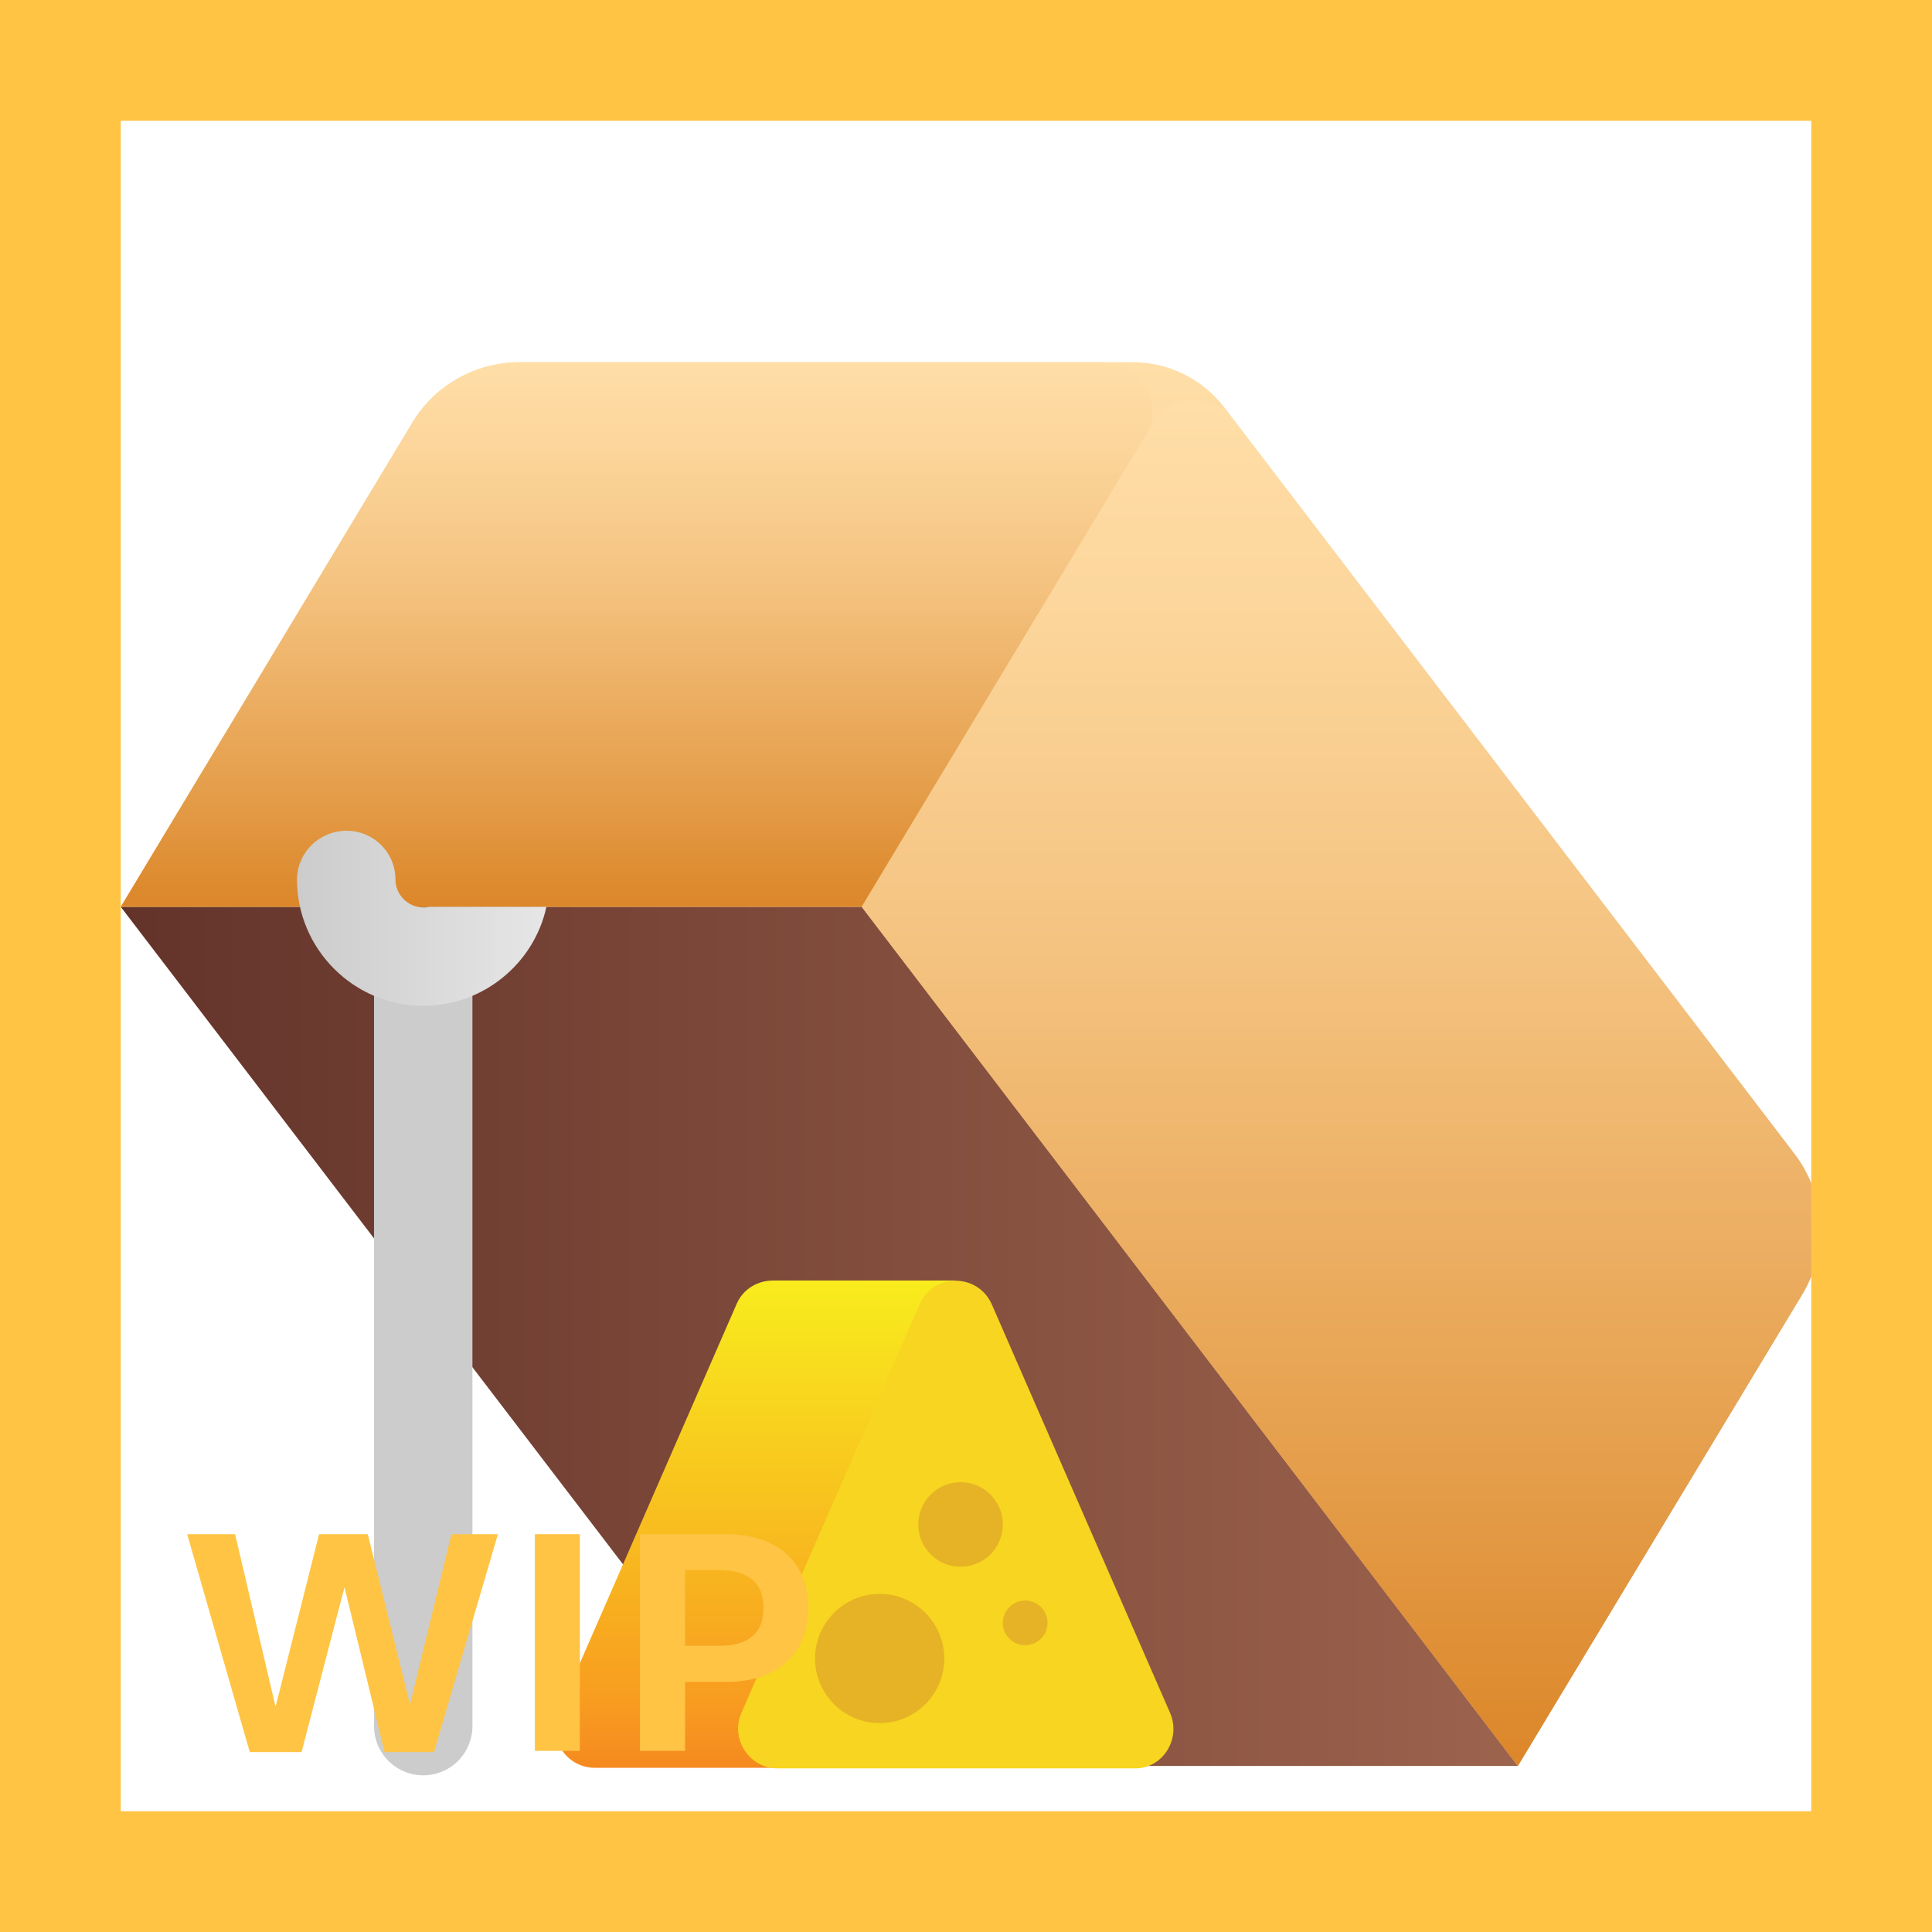 <svg width="32" height="32" viewBox="0 0 32 32" fill="none" xmlns="http://www.w3.org/2000/svg">
<path d="M18.77 6H8.6C7.88 6 7.2 6.38 6.83 7L2 15.02H14.28L25.14 29.25L29.85 21.44C30.29 20.71 30.24 19.79 29.72 19.11L20.28 6.75C19.92 6.28 19.36 6 18.77 6Z" fill="url(#paint0_linear_18_25971)"/>
<path d="M25.14 29.25L14.28 15.02H2L12.87 29.25H25.14Z" fill="url(#paint1_linear_18_25971)"/>
<path d="M16.36 28.37L14.65 24.46H15.82V21.21H12.8C12.56 21.21 12.31 21.34 12.2 21.6L9.25 28.36C9.06 28.79 9.38 29.28 9.85 29.28H15.76C16.23 29.3 16.55 28.81 16.36 28.37Z" fill="url(#paint2_linear_18_25971)"/>
<path d="M19.38 28.37L16.43 21.61C16.2 21.08 15.45 21.08 15.23 21.61L12.28 28.37C12.09 28.8 12.41 29.29 12.88 29.29H18.79C19.25 29.3 19.57 28.81 19.38 28.37Z" fill="#F7D520"/>
<path d="M14.57 28.54C15.161 28.54 15.64 28.061 15.64 27.47C15.64 26.879 15.161 26.4 14.57 26.4C13.979 26.4 13.5 26.879 13.5 27.47C13.5 28.061 13.979 28.54 14.57 28.54Z" fill="#E5B325"/>
<path d="M15.91 25.95C16.297 25.95 16.61 25.637 16.61 25.25C16.61 24.863 16.297 24.55 15.91 24.55C15.523 24.55 15.21 24.863 15.21 25.25C15.21 25.637 15.523 25.95 15.91 25.95Z" fill="#E5B325"/>
<path d="M16.98 27.25C17.184 27.25 17.35 27.084 17.35 26.88C17.35 26.676 17.184 26.51 16.98 26.51C16.776 26.51 16.61 26.676 16.61 26.88C16.61 27.084 16.776 27.25 16.98 27.25Z" fill="#E5B325"/>
<path d="M18.28 6H8.6C7.88 6 7.2 6.38 6.83 7L2 15.02H14.28L18.97 7.23C19.3 6.69 18.91 6 18.28 6Z" fill="url(#paint3_linear_18_25971)"/>
<path d="M25.14 29.25L29.85 21.44C30.29 20.71 30.24 19.79 29.72 19.11L20.43 6.95C20.08 6.5 19.39 6.53 19.09 7.02L14.27 15.02L25.14 29.25Z" fill="url(#paint4_linear_18_25971)"/>
<path d="M7.01 16.29V28.59" stroke="url(#paint5_linear_18_25971)" stroke-width="1.63" stroke-miterlimit="10" stroke-linecap="round" stroke-linejoin="round"/>
<path d="M7.11 15.02C7.08 15.03 7.04 15.03 7.01 15.03C6.76 15.03 6.55 14.82 6.55 14.57C6.55 14.12 6.19 13.76 5.74 13.76C5.29 13.76 4.92 14.12 4.92 14.57C4.92 15.72 5.86 16.66 7.01 16.66C8.01 16.66 8.85 15.95 9.05 15.02H7.11Z" fill="url(#paint6_linear_18_25971)"/>
<path d="M4.995 29.02H4.137L3.1 25.411H3.894L4.559 28.247H4.57L5.285 25.411H6.091L6.785 28.209H6.797L7.477 25.411H8.247L7.189 29.02H6.369L5.71 26.305H5.701L4.995 29.02Z" fill="#FFC444"/>
<path d="M9.604 29H8.859V25.411H9.604V29Z" fill="#FFC444"/>
<path d="M10.6 29V25.411H12.032C12.306 25.411 12.544 25.459 12.747 25.555C12.952 25.65 13.11 25.79 13.222 25.974C13.333 26.157 13.389 26.377 13.389 26.633C13.389 26.889 13.333 27.108 13.222 27.292C13.11 27.476 12.952 27.616 12.747 27.714C12.544 27.81 12.306 27.857 12.032 27.857H11.347V29H10.6ZM11.918 27.26C12.152 27.26 12.332 27.209 12.457 27.107C12.582 27.004 12.645 26.846 12.645 26.633C12.645 26.42 12.582 26.263 12.457 26.161C12.332 26.058 12.152 26.006 11.918 26.006H11.347V27.26H11.918Z" fill="#FFC444"/>
<path d="M0 0V-2H-2V0H0ZM32 0H34V-2H32V0ZM32 32V34H34V32H32ZM0 32H-2V34H0V32ZM0 2H32V-2H0V2ZM30 0V32H34V0H30ZM32 30H0V34H32V30ZM2 32V0H-2V32H2Z" fill="#FFC444"/>
<defs>
<linearGradient id="paint0_linear_18_25971" x1="16.072" y1="6" x2="16.072" y2="29.246" gradientUnits="userSpaceOnUse">
<stop stop-color="#FFDEA7"/>
<stop offset="0.149" stop-color="#FCD69C"/>
<stop offset="0.412" stop-color="#F4C27F"/>
<stop offset="0.754" stop-color="#E6A14F"/>
<stop offset="0.994" stop-color="#DC872A"/>
</linearGradient>
<linearGradient id="paint1_linear_18_25971" x1="25.142" y1="22.132" x2="2" y2="22.132" gradientUnits="userSpaceOnUse">
<stop stop-color="#9C634D"/>
<stop offset="1" stop-color="#63332A"/>
</linearGradient>
<linearGradient id="paint2_linear_18_25971" x1="12.803" y1="21.218" x2="12.803" y2="29.295" gradientUnits="userSpaceOnUse">
<stop stop-color="#F8EC1D"/>
<stop offset="0.863" stop-color="#F89C20"/>
<stop offset="1" stop-color="#F5891F"/>
</linearGradient>
<linearGradient id="paint3_linear_18_25971" x1="10.545" y1="6" x2="10.545" y2="15.019" gradientUnits="userSpaceOnUse">
<stop stop-color="#FFDEA7"/>
<stop offset="0.149" stop-color="#FCD69C"/>
<stop offset="0.412" stop-color="#F4C27F"/>
<stop offset="0.754" stop-color="#E6A14F"/>
<stop offset="0.994" stop-color="#DC872A"/>
</linearGradient>
<linearGradient id="paint4_linear_18_25971" x1="22.211" y1="6.628" x2="22.211" y2="29.246" gradientUnits="userSpaceOnUse">
<stop stop-color="#FFDEA7"/>
<stop offset="0.149" stop-color="#FCD69C"/>
<stop offset="0.412" stop-color="#F4C27F"/>
<stop offset="0.754" stop-color="#E6A14F"/>
<stop offset="0.994" stop-color="#DC872A"/>
</linearGradient>
<linearGradient id="paint5_linear_18_25971" x1="-nan" y1="-nan" x2="-nan" y2="-nan" gradientUnits="userSpaceOnUse">
<stop offset="0.006" stop-color="#CCCCCC"/>
<stop offset="1" stop-color="#E6E6E6"/>
</linearGradient>
<linearGradient id="paint6_linear_18_25971" x1="4.917" y1="15.211" x2="9.045" y2="15.211" gradientUnits="userSpaceOnUse">
<stop offset="0.006" stop-color="#CCCCCC"/>
<stop offset="1" stop-color="#E6E6E6"/>
</linearGradient>
</defs>
</svg>
